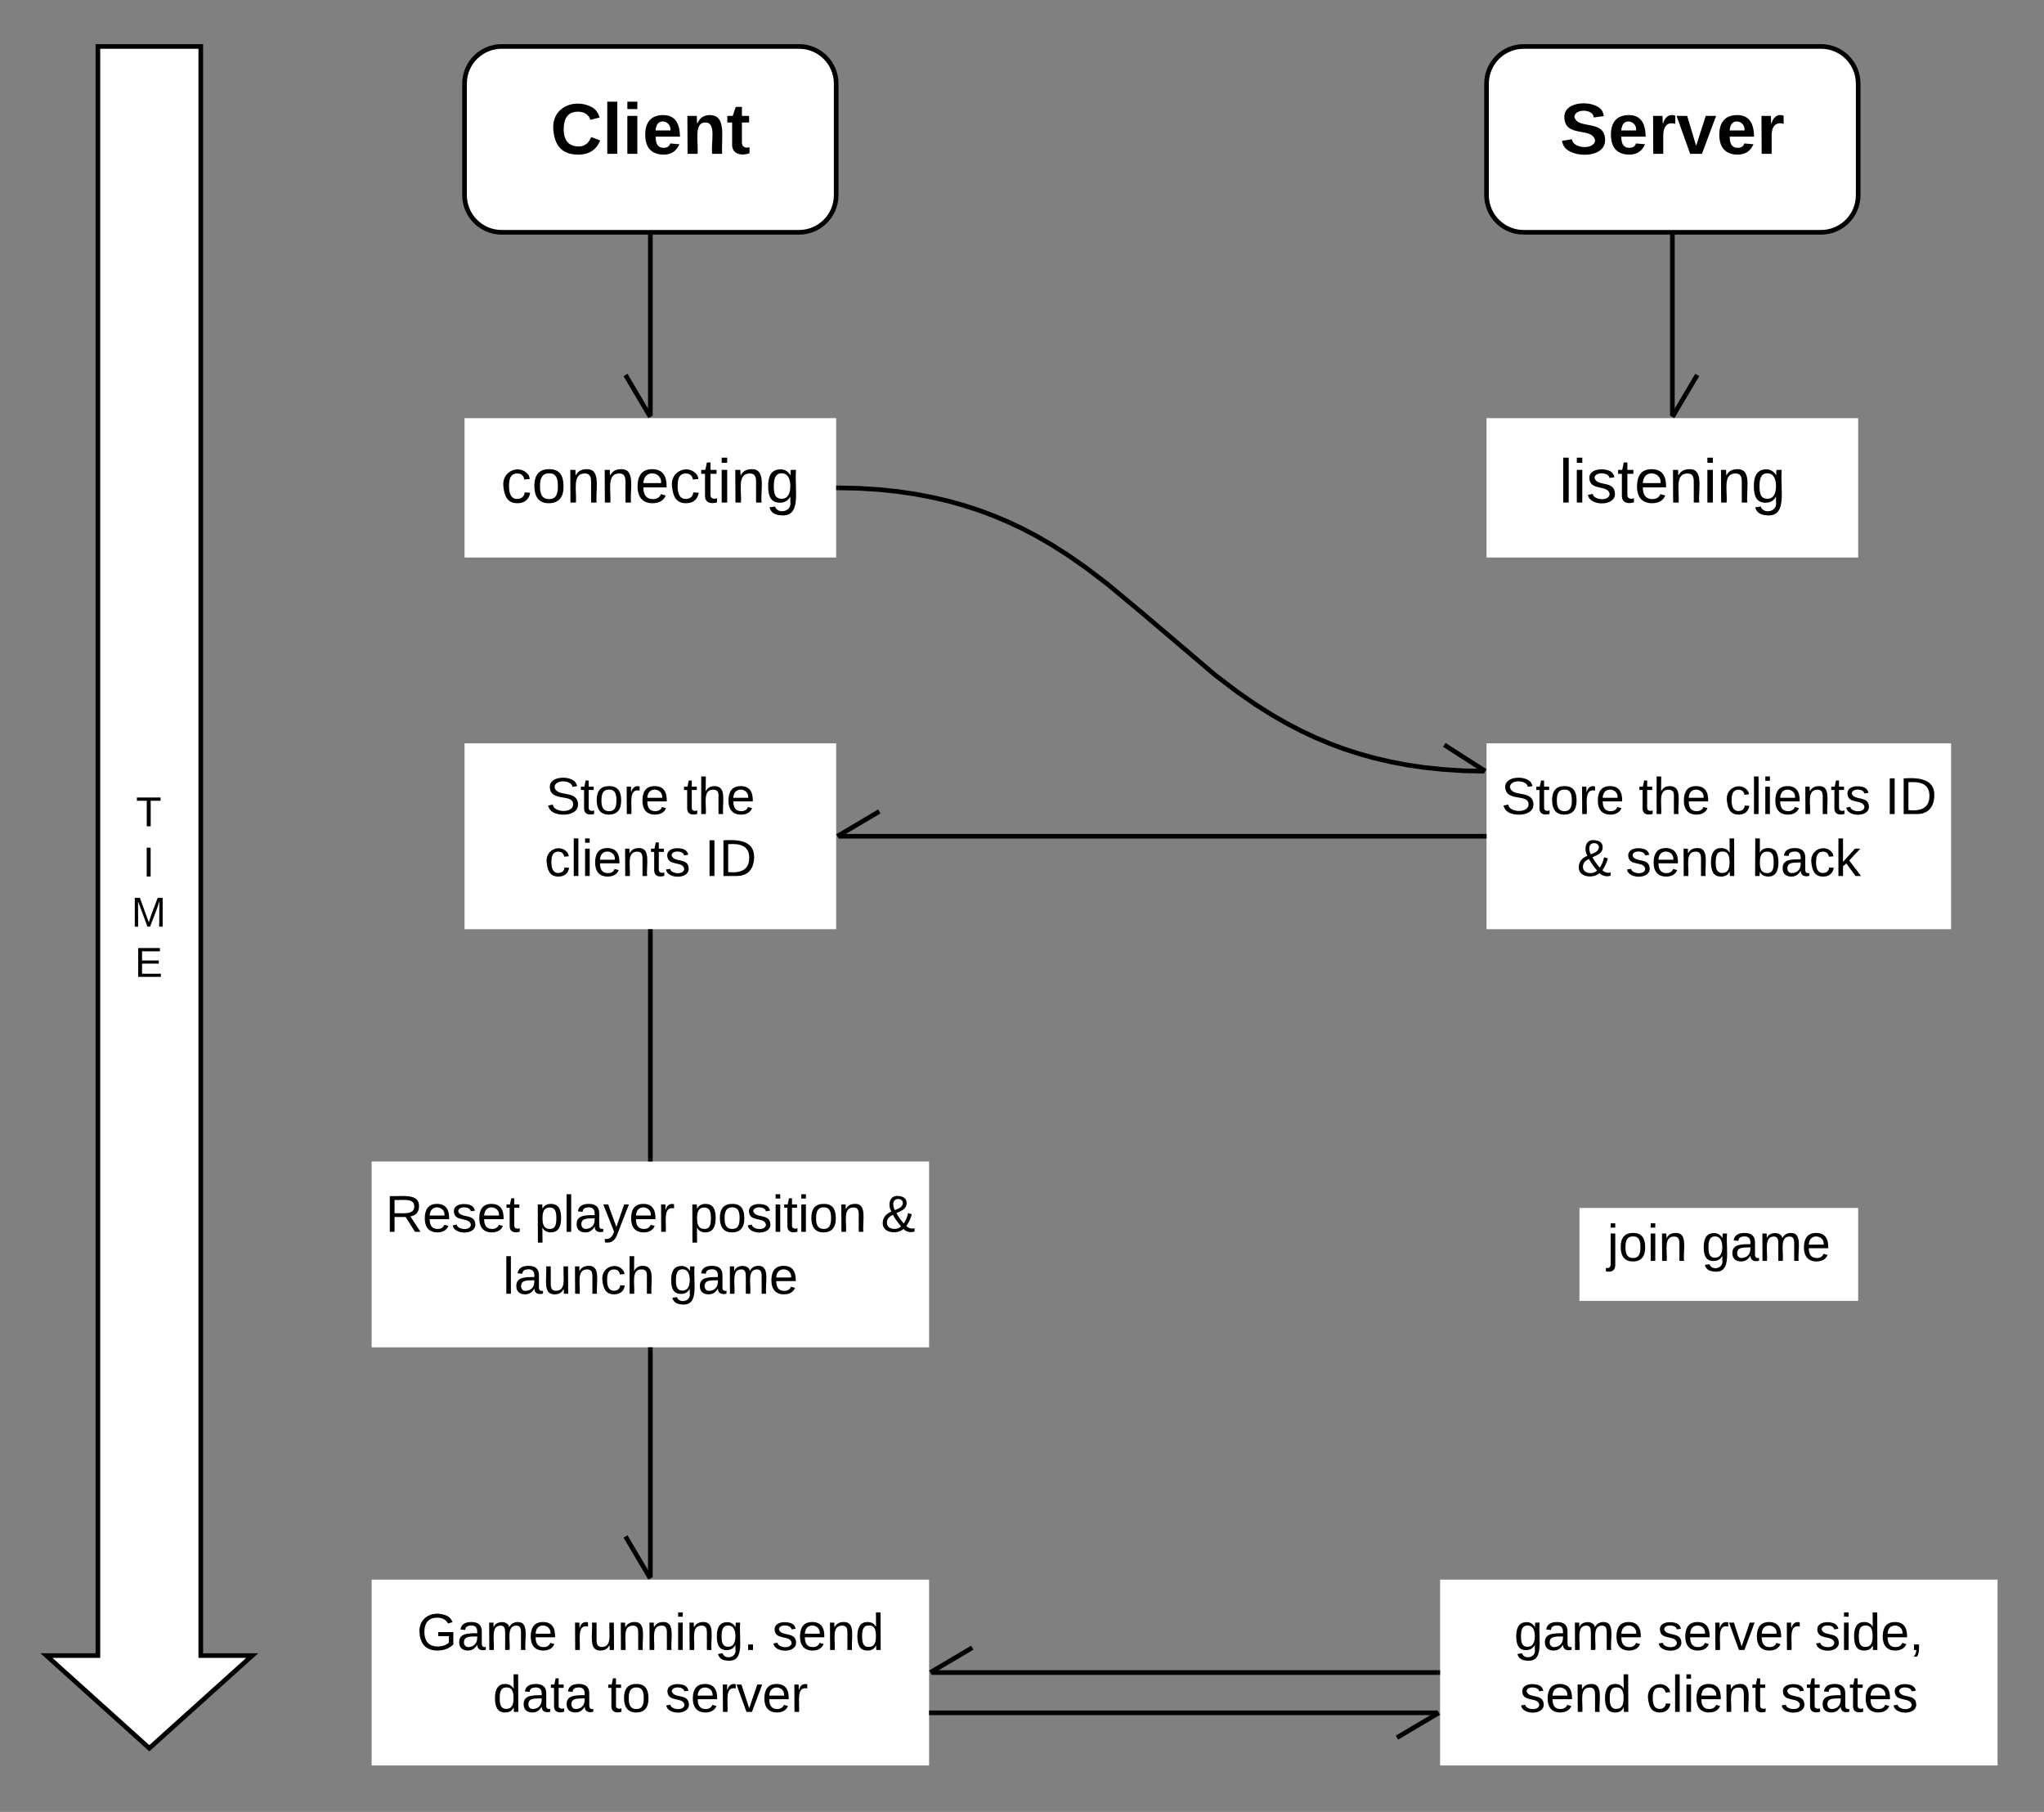 <svg xmlns="http://www.w3.org/2000/svg" xmlns:xlink="http://www.w3.org/1999/xlink" xmlns:lucid="lucid" width="880" height="780"><rect width="100%" height="100%" fill="#808080" stroke="none"/><g transform="translate(-300 -80)" lucid:page-tab-id="0_0"><path d="M516 100c-8.84 0-16 7.16-16 16v48c0 8.84 7.16 16 16 16h128c8.84 0 16-7.16 16-16v-48c0-8.84-7.16-16-16-16z" stroke="#000" stroke-width="2" fill="#fff"/><use xlink:href="#a" transform="matrix(1,0,0,1,508,108) translate(28.92 38.222)"/><path d="M956 100c-8.84 0-16 7.16-16 16v48c0 8.84 7.16 16 16 16h128c8.84 0 16-7.16 16-16v-48c0-8.84-7.16-16-16-16z" stroke="#000" stroke-width="2" fill="#fff"/><use xlink:href="#b" transform="matrix(1,0,0,1,948,108) translate(23.605 38.222)"/><path d="M500 260h160v60H500z" fill="#fff"/><use xlink:href="#c" transform="matrix(1,0,0,1,500,260) translate(15.598 36.333)"/><path d="M940 260h160v60H940z" fill="#fff"/><use xlink:href="#d" transform="matrix(1,0,0,1,940,260) translate(31.227 36.333)"/><path d="M580 182v76.95" stroke="#000" stroke-width="2" fill="none"/><path d="M581 182.03h-2V181h2z"/><path d="M569.3 241.42L580 259.5M1020 182v76.95" stroke="#000" stroke-width="2" fill="none"/><path d="M1021 182.03h-2V181h2z"/><path d="M1030.7 241.42L1020 259.5" stroke="#000" stroke-width="2" fill="none"/><path d="M386.44 100v692.7h22.14l-44.3 39.88L320 792.7h22.15V100z" stroke="#000" stroke-width="2" fill="#fff"/><use xlink:href="#e" transform="matrix(1,-2.4492935982947064e-16,2.4492935982947064e-16,1,325,105) translate(33.53 330.712)"/><use xlink:href="#f" transform="matrix(1,-2.4492935982947064e-16,2.4492935982947064e-16,1,325,105) translate(36.505 352.312)"/><use xlink:href="#g" transform="matrix(1,-2.4492935982947064e-16,2.4492935982947064e-16,1,325,105) translate(31.53 373.913)"/><use xlink:href="#h" transform="matrix(1,-2.4492935982947064e-16,2.4492935982947064e-16,1,325,105) translate(33.005 395.513)"/><path d="M500 400h160v80H500z" fill="#fff"/><use xlink:href="#i" transform="matrix(1,0,0,1,500,400) translate(34.974 30.434)"/><use xlink:href="#j" transform="matrix(1,0,0,1,500,400) translate(94.172 30.434)"/><use xlink:href="#k" transform="matrix(1,0,0,1,500,400) translate(34.419 57.101)"/><use xlink:href="#l" transform="matrix(1,0,0,1,500,400) translate(103.431 57.101)"/><path d="M940 400h200v80H940z" fill="#fff"/><use xlink:href="#i" transform="matrix(1,0,0,1,940,400) translate(6.301 30.434)"/><use xlink:href="#m" transform="matrix(1,0,0,1,940,400) translate(65.499 30.434)"/><use xlink:href="#k" transform="matrix(1,0,0,1,940,400) translate(102.536 30.434)"/><use xlink:href="#n" transform="matrix(1,0,0,1,940,400) translate(171.548 30.434)"/><use xlink:href="#o" transform="matrix(1,0,0,1,940,400) translate(38.894 57.101)"/><use xlink:href="#p" transform="matrix(1,0,0,1,940,400) translate(59.882 57.101)"/><use xlink:href="#q" transform="matrix(1,0,0,1,940,400) translate(114.203 57.101)"/><path d="M661 290.02l8.64.18 8.85.55 8.18.86 7.66 1.14 7.22 1.38 6.86 1.6 6.6 1.85 6.38 2.07 6.24 2.32 6.18 2.6 6.18 2.9 6.28 3.3 6.5 3.75 6.94 4.42 7.7 5.36 9.37 7.12 15.96 13.3 30.45 25.9 9.37 7.12 7.7 5.36 6.94 4.4 6.52 3.77 6.28 3.28 6.18 2.9 6.18 2.6 6.24 2.33 6.38 2.07 6.6 1.84 6.86 1.6 7.22 1.4 7.66 1.12 8.2.85 8.84.55 8.6.18" stroke="#000" stroke-width="2" fill="none"/><path d="M661.05 289.02l-.04 2-1-.02v-2z"/><path d="M921.8 400.66l17.7 11.32M939 440H661.05" stroke="#000" stroke-width="2" fill="none"/><path d="M940 441h-1.03v-2H940z"/><path d="M678.58 429.3L660.5 440" stroke="#000" stroke-width="2" fill="none"/><path d="M460 580h240v80H460z" fill="#fff"/><use xlink:href="#r" transform="matrix(1,0,0,1,460,580) translate(5.962 30.278)"/><use xlink:href="#s" transform="matrix(1,0,0,1,460,580) translate(70.098 30.278)"/><use xlink:href="#t" transform="matrix(1,0,0,1,460,580) translate(136.641 30.278)"/><use xlink:href="#u" transform="matrix(1,0,0,1,460,580) translate(219.233 30.278)"/><use xlink:href="#v" transform="matrix(1,0,0,1,460,580) translate(56.486 56.944)"/><use xlink:href="#w" transform="matrix(1,0,0,1,460,580) translate(128.03 56.944)"/><path d="M580 481v98" stroke="#000" stroke-width="2" fill="none"/><path d="M581 481.03h-2V480h2zM581 580h-2v-1.03h2z"/><path d="M460 760h240v80H460z" fill="#fff"/><g><use xlink:href="#x" transform="matrix(1,0,0,1,460,760) translate(19.48 30.278)"/><use xlink:href="#y" transform="matrix(1,0,0,1,460,760) translate(86.085 30.278)"/><use xlink:href="#z" transform="matrix(1,0,0,1,460,760) translate(172.382 30.278)"/><use xlink:href="#A" transform="matrix(1,0,0,1,460,760) translate(52.165 56.944)"/><use xlink:href="#B" transform="matrix(1,0,0,1,460,760) translate(101.548 56.944)"/><use xlink:href="#C" transform="matrix(1,0,0,1,460,760) translate(126.24 56.944)"/></g><path d="M580 661v97.95" stroke="#000" stroke-width="2" fill="none"/><path d="M581 661.03h-2V660h2z"/><path d="M569.3 741.42L580 759.5" stroke="#000" stroke-width="2" fill="none"/><path d="M920 760h240v80H920z" fill="#fff"/><g><use xlink:href="#D" transform="matrix(1,0,0,1,920,760) translate(31.857 30.278)"/><use xlink:href="#E" transform="matrix(1,0,0,1,920,760) translate(93.524 30.278)"/><use xlink:href="#F" transform="matrix(1,0,0,1,920,760) translate(161.301 30.278)"/><use xlink:href="#p" transform="matrix(1,0,0,1,920,760) translate(34.264 56.944)"/><use xlink:href="#G" transform="matrix(1,0,0,1,920,760) translate(88.585 56.944)"/><use xlink:href="#H" transform="matrix(1,0,0,1,920,760) translate(146.486 56.944)"/></g><path d="M919 800H701.05" stroke="#000" stroke-width="2" fill="none"/><path d="M920 801h-1.03v-2H920z"/><path d="M718.58 789.3L700.5 800M701 817.33h217.95" stroke="#000" stroke-width="2" fill="none"/><path d="M701.03 818.33H700v-2h1.03z"/><path d="M901.42 828.02l18.07-10.7" stroke="#000" stroke-width="2" fill="none"/><path d="M980 600h120v40H980z" fill="#fff"/><g><use xlink:href="#I" transform="matrix(1,0,0,1,980,600) translate(11.949 22.788)"/><use xlink:href="#w" transform="matrix(1,0,0,1,980,600) translate(52.567 22.788)"/></g><defs><path d="M67-125c0 53 21 87 73 88 37 1 54-22 65-47l45 17C233-25 199 4 140 4 58 4 20-42 15-125 8-235 124-281 211-232c18 10 29 29 36 50l-46 12c-8-25-30-41-62-41-52 0-71 34-72 86" id="J"/><path d="M25 0v-261h50V0H25" id="K"/><path d="M25-224v-37h50v37H25zM25 0v-190h50V0H25" id="L"/><path d="M185-48c-13 30-37 53-82 52C43 2 14-33 14-96s30-98 90-98c62 0 83 45 84 108H66c0 31 8 55 39 56 18 0 30-7 34-22zm-45-69c5-46-57-63-70-21-2 6-4 13-4 21h74" id="M"/><path d="M135-194c87-1 58 113 63 194h-50c-7-57 23-157-34-157-59 0-34 97-39 157H25l-1-190h47c2 12-1 28 3 38 12-26 28-41 61-42" id="N"/><path d="M115-3C79 11 28 4 28-45v-112H4v-33h27l15-45h31v45h36v33H77v99c-1 23 16 31 38 25v30" id="O"/><g id="a"><use transform="matrix(0.086,0,0,0.086,0,0)" xlink:href="#J"/><use transform="matrix(0.086,0,0,0.086,22.383,0)" xlink:href="#K"/><use transform="matrix(0.086,0,0,0.086,31.025,0)" xlink:href="#L"/><use transform="matrix(0.086,0,0,0.086,39.667,0)" xlink:href="#M"/><use transform="matrix(0.086,0,0,0.086,56.951,0)" xlink:href="#N"/><use transform="matrix(0.086,0,0,0.086,75.877,0)" xlink:href="#O"/></g><path d="M169-182c-1-43-94-46-97-3 18 66 151 10 154 114 3 95-165 93-204 36-6-8-10-19-12-30l50-8c3 46 112 56 116 5-17-69-150-10-154-114-4-87 153-88 188-35 5 8 8 18 10 28" id="P"/><path d="M135-150c-39-12-60 13-60 57V0H25l-1-190h47c2 13-1 29 3 40 6-28 27-53 61-41v41" id="Q"/><path d="M128 0H69L1-190h53L99-40l48-150h52" id="R"/><g id="b"><use transform="matrix(0.086,0,0,0.086,0,0)" xlink:href="#P"/><use transform="matrix(0.086,0,0,0.086,20.741,0)" xlink:href="#M"/><use transform="matrix(0.086,0,0,0.086,38.025,0)" xlink:href="#Q"/><use transform="matrix(0.086,0,0,0.086,50.123,0)" xlink:href="#R"/><use transform="matrix(0.086,0,0,0.086,67.407,0)" xlink:href="#M"/><use transform="matrix(0.086,0,0,0.086,84.691,0)" xlink:href="#Q"/></g><path d="M96-169c-40 0-48 33-48 73s9 75 48 75c24 0 41-14 43-38l32 2c-6 37-31 61-74 61-59 0-76-41-82-99-10-93 101-131 147-64 4 7 5 14 7 22l-32 3c-4-21-16-35-41-35" id="S"/><path d="M100-194c62-1 85 37 85 99 1 63-27 99-86 99S16-35 15-95c0-66 28-99 85-99zM99-20c44 1 53-31 53-75 0-43-8-75-51-75s-53 32-53 75 10 74 51 75" id="T"/><path d="M117-194c89-4 53 116 60 194h-32v-121c0-31-8-49-39-48C34-167 62-67 57 0H25l-1-190h30c1 10-1 24 2 32 11-22 29-35 61-36" id="U"/><path d="M100-194c63 0 86 42 84 106H49c0 40 14 67 53 68 26 1 43-12 49-29l28 8c-11 28-37 45-77 45C44 4 14-33 15-96c1-61 26-98 85-98zm52 81c6-60-76-77-97-28-3 7-6 17-6 28h103" id="V"/><path d="M59-47c-2 24 18 29 38 22v24C64 9 27 4 27-40v-127H5v-23h24l9-43h21v43h35v23H59v120" id="W"/><path d="M24-231v-30h32v30H24zM24 0v-190h32V0H24" id="X"/><path d="M177-190C167-65 218 103 67 71c-23-6-38-20-44-43l32-5c15 47 100 32 89-28v-30C133-14 115 1 83 1 29 1 15-40 15-95c0-56 16-97 71-98 29-1 48 16 59 35 1-10 0-23 2-32h30zM94-22c36 0 50-32 50-73 0-42-14-75-50-75-39 0-46 34-46 75s6 73 46 73" id="Y"/><g id="c"><use transform="matrix(0.074,0,0,0.074,0,0)" xlink:href="#S"/><use transform="matrix(0.074,0,0,0.074,13.333,0)" xlink:href="#T"/><use transform="matrix(0.074,0,0,0.074,28.148,0)" xlink:href="#U"/><use transform="matrix(0.074,0,0,0.074,42.963,0)" xlink:href="#U"/><use transform="matrix(0.074,0,0,0.074,57.778,0)" xlink:href="#V"/><use transform="matrix(0.074,0,0,0.074,72.593,0)" xlink:href="#S"/><use transform="matrix(0.074,0,0,0.074,85.926,0)" xlink:href="#W"/><use transform="matrix(0.074,0,0,0.074,93.333,0)" xlink:href="#X"/><use transform="matrix(0.074,0,0,0.074,99.185,0)" xlink:href="#U"/><use transform="matrix(0.074,0,0,0.074,114,0)" xlink:href="#Y"/></g><path d="M24 0v-261h32V0H24" id="Z"/><path d="M135-143c-3-34-86-38-87 0 15 53 115 12 119 90S17 21 10-45l28-5c4 36 97 45 98 0-10-56-113-15-118-90-4-57 82-63 122-42 12 7 21 19 24 35" id="aa"/><g id="d"><use transform="matrix(0.074,0,0,0.074,0,0)" xlink:href="#Z"/><use transform="matrix(0.074,0,0,0.074,5.852,0)" xlink:href="#X"/><use transform="matrix(0.074,0,0,0.074,11.704,0)" xlink:href="#aa"/><use transform="matrix(0.074,0,0,0.074,25.037,0)" xlink:href="#W"/><use transform="matrix(0.074,0,0,0.074,32.444,0)" xlink:href="#V"/><use transform="matrix(0.074,0,0,0.074,47.259,0)" xlink:href="#U"/><use transform="matrix(0.074,0,0,0.074,62.074,0)" xlink:href="#X"/><use transform="matrix(0.074,0,0,0.074,67.926,0)" xlink:href="#U"/><use transform="matrix(0.074,0,0,0.074,82.741,0)" xlink:href="#Y"/></g><path d="M127-220V0H93v-220H8v-28h204v28h-85" id="ab"/><use transform="matrix(0.05,0,0,0.05,0,0)" xlink:href="#ab" id="e"/><path d="M33 0v-248h34V0H33" id="ac"/><use transform="matrix(0.05,0,0,0.05,0,0)" xlink:href="#ac" id="f"/><path d="M240 0l2-218c-23 76-54 145-80 218h-23L58-218 59 0H30v-248h44l77 211c21-75 51-140 76-211h43V0h-30" id="ad"/><use transform="matrix(0.05,0,0,0.05,0,0)" xlink:href="#ad" id="g"/><path d="M30 0v-248h187v28H63v79h144v27H63v87h162V0H30" id="ae"/><use transform="matrix(0.05,0,0,0.05,0,0)" xlink:href="#ae" id="h"/><path d="M185-189c-5-48-123-54-124 2 14 75 158 14 163 119 3 78-121 87-175 55-17-10-28-26-33-46l33-7c5 56 141 63 141-1 0-78-155-14-162-118-5-82 145-84 179-34 5 7 8 16 11 25" id="af"/><path d="M114-163C36-179 61-72 57 0H25l-1-190h30c1 12-1 29 2 39 6-27 23-49 58-41v29" id="ag"/><g id="i"><use transform="matrix(0.062,0,0,0.062,0,0)" xlink:href="#af"/><use transform="matrix(0.062,0,0,0.062,14.815,0)" xlink:href="#W"/><use transform="matrix(0.062,0,0,0.062,20.988,0)" xlink:href="#T"/><use transform="matrix(0.062,0,0,0.062,33.333,0)" xlink:href="#ag"/><use transform="matrix(0.062,0,0,0.062,40.679,0)" xlink:href="#V"/></g><path d="M106-169C34-169 62-67 57 0H25v-261h32l-1 103c12-21 28-36 61-36 89 0 53 116 60 194h-32v-121c2-32-8-49-39-48" id="ah"/><g id="j"><use transform="matrix(0.062,0,0,0.062,0,0)" xlink:href="#W"/><use transform="matrix(0.062,0,0,0.062,6.173,0)" xlink:href="#ah"/><use transform="matrix(0.062,0,0,0.062,18.519,0)" xlink:href="#V"/></g><g id="k"><use transform="matrix(0.062,0,0,0.062,0,0)" xlink:href="#S"/><use transform="matrix(0.062,0,0,0.062,11.111,0)" xlink:href="#Z"/><use transform="matrix(0.062,0,0,0.062,15.988,0)" xlink:href="#X"/><use transform="matrix(0.062,0,0,0.062,20.864,0)" xlink:href="#V"/><use transform="matrix(0.062,0,0,0.062,33.21,0)" xlink:href="#U"/><use transform="matrix(0.062,0,0,0.062,45.556,0)" xlink:href="#W"/><use transform="matrix(0.062,0,0,0.062,51.728,0)" xlink:href="#aa"/></g><path d="M30-248c118-7 216 8 213 122C240-48 200 0 122 0H30v-248zM63-27c89 8 146-16 146-99s-60-101-146-95v194" id="ai"/><g id="l"><use transform="matrix(0.062,0,0,0.062,0,0)" xlink:href="#ac"/><use transform="matrix(0.062,0,0,0.062,6.173,0)" xlink:href="#ai"/></g><g id="m"><use transform="matrix(0.062,0,0,0.062,0,0)" xlink:href="#W"/><use transform="matrix(0.062,0,0,0.062,6.173,0)" xlink:href="#ah"/><use transform="matrix(0.062,0,0,0.062,18.519,0)" xlink:href="#V"/></g><g id="n"><use transform="matrix(0.062,0,0,0.062,0,0)" xlink:href="#ac"/><use transform="matrix(0.062,0,0,0.062,6.173,0)" xlink:href="#ai"/></g><path d="M234-2c-28 10-62 0-77-18C117 19 8 12 13-65c3-43 29-61 60-76-25-40-17-114 47-108 35 3 59 15 59 50 0 44-40 53-71 69 14 26 32 50 51 72 14-21 24-43 30-72l26 8c-9 33-21 57-38 82 13 13 33 22 57 15v23zM97-151c25-10 52-18 56-48-1-18-13-29-33-29-42 0-39 50-23 77zM42-66c-3 51 71 58 98 28-20-24-41-51-56-80-23 10-40 24-42 52" id="aj"/><use transform="matrix(0.062,0,0,0.062,0,0)" xlink:href="#aj" id="o"/><path d="M85-194c31 0 48 13 60 33l-1-100h32l1 261h-30c-2-10 0-23-3-31C134-8 116 4 85 4 32 4 16-35 15-94c0-66 23-100 70-100zm9 24c-40 0-46 34-46 75 0 40 6 74 45 74 42 0 51-32 51-76 0-42-9-74-50-73" id="ak"/><g id="p"><use transform="matrix(0.062,0,0,0.062,0,0)" xlink:href="#aa"/><use transform="matrix(0.062,0,0,0.062,11.111,0)" xlink:href="#V"/><use transform="matrix(0.062,0,0,0.062,23.457,0)" xlink:href="#U"/><use transform="matrix(0.062,0,0,0.062,35.802,0)" xlink:href="#ak"/></g><path d="M115-194c53 0 69 39 70 98 0 66-23 100-70 100C84 3 66-7 56-30L54 0H23l1-261h32v101c10-23 28-34 59-34zm-8 174c40 0 45-34 45-75 0-40-5-75-45-74-42 0-51 32-51 76 0 43 10 73 51 73" id="al"/><path d="M141-36C126-15 110 5 73 4 37 3 15-17 15-53c-1-64 63-63 125-63 3-35-9-54-41-54-24 1-41 7-42 31l-33-3c5-37 33-52 76-52 45 0 72 20 72 64v82c-1 20 7 32 28 27v20c-31 9-61-2-59-35zM48-53c0 20 12 33 32 33 41-3 63-29 60-74-43 2-92-5-92 41" id="am"/><path d="M143 0L79-87 56-68V0H24v-261h32v163l83-92h37l-77 82L181 0h-38" id="an"/><g id="q"><use transform="matrix(0.062,0,0,0.062,0,0)" xlink:href="#al"/><use transform="matrix(0.062,0,0,0.062,12.346,0)" xlink:href="#am"/><use transform="matrix(0.062,0,0,0.062,24.691,0)" xlink:href="#S"/><use transform="matrix(0.062,0,0,0.062,35.802,0)" xlink:href="#an"/></g><path d="M233-177c-1 41-23 64-60 70L243 0h-38l-65-103H63V0H30v-248c88 3 205-21 203 71zM63-129c60-2 137 13 137-47 0-61-80-42-137-45v92" id="ao"/><g id="r"><use transform="matrix(0.062,0,0,0.062,0,0)" xlink:href="#ao"/><use transform="matrix(0.062,0,0,0.062,15.988,0)" xlink:href="#V"/><use transform="matrix(0.062,0,0,0.062,28.333,0)" xlink:href="#aa"/><use transform="matrix(0.062,0,0,0.062,39.444,0)" xlink:href="#V"/><use transform="matrix(0.062,0,0,0.062,51.79,0)" xlink:href="#W"/></g><path d="M115-194c55 1 70 41 70 98S169 2 115 4C84 4 66-9 55-30l1 105H24l-1-265h31l2 30c10-21 28-34 59-34zm-8 174c40 0 45-34 45-75s-6-73-45-74c-42 0-51 32-51 76 0 43 10 73 51 73" id="ap"/><path d="M179-190L93 31C79 59 56 82 12 73V49c39 6 53-20 64-50L1-190h34L92-34l54-156h33" id="aq"/><g id="s"><use transform="matrix(0.062,0,0,0.062,0,0)" xlink:href="#ap"/><use transform="matrix(0.062,0,0,0.062,12.346,0)" xlink:href="#Z"/><use transform="matrix(0.062,0,0,0.062,17.222,0)" xlink:href="#am"/><use transform="matrix(0.062,0,0,0.062,29.568,0)" xlink:href="#aq"/><use transform="matrix(0.062,0,0,0.062,40.679,0)" xlink:href="#V"/><use transform="matrix(0.062,0,0,0.062,53.025,0)" xlink:href="#ag"/></g><g id="t"><use transform="matrix(0.062,0,0,0.062,0,0)" xlink:href="#ap"/><use transform="matrix(0.062,0,0,0.062,12.346,0)" xlink:href="#T"/><use transform="matrix(0.062,0,0,0.062,24.691,0)" xlink:href="#aa"/><use transform="matrix(0.062,0,0,0.062,35.802,0)" xlink:href="#X"/><use transform="matrix(0.062,0,0,0.062,40.679,0)" xlink:href="#W"/><use transform="matrix(0.062,0,0,0.062,46.852,0)" xlink:href="#X"/><use transform="matrix(0.062,0,0,0.062,51.728,0)" xlink:href="#T"/><use transform="matrix(0.062,0,0,0.062,64.074,0)" xlink:href="#U"/></g><use transform="matrix(0.062,0,0,0.062,0,0)" xlink:href="#aj" id="u"/><path d="M84 4C-5 8 30-112 23-190h32v120c0 31 7 50 39 49 72-2 45-101 50-169h31l1 190h-30c-1-10 1-25-2-33-11 22-28 36-60 37" id="ar"/><g id="v"><use transform="matrix(0.062,0,0,0.062,0,0)" xlink:href="#Z"/><use transform="matrix(0.062,0,0,0.062,4.877,0)" xlink:href="#am"/><use transform="matrix(0.062,0,0,0.062,17.222,0)" xlink:href="#ar"/><use transform="matrix(0.062,0,0,0.062,29.568,0)" xlink:href="#U"/><use transform="matrix(0.062,0,0,0.062,41.914,0)" xlink:href="#S"/><use transform="matrix(0.062,0,0,0.062,53.025,0)" xlink:href="#ah"/></g><path d="M210-169c-67 3-38 105-44 169h-31v-121c0-29-5-50-35-48C34-165 62-65 56 0H25l-1-190h30c1 10-1 24 2 32 10-44 99-50 107 0 11-21 27-35 58-36 85-2 47 119 55 194h-31v-121c0-29-5-49-35-48" id="as"/><g id="w"><use transform="matrix(0.062,0,0,0.062,0,0)" xlink:href="#Y"/><use transform="matrix(0.062,0,0,0.062,12.346,0)" xlink:href="#am"/><use transform="matrix(0.062,0,0,0.062,24.691,0)" xlink:href="#as"/><use transform="matrix(0.062,0,0,0.062,43.148,0)" xlink:href="#V"/></g><path d="M143 4C61 4 22-44 18-125c-5-107 100-154 193-111 17 8 29 25 37 43l-32 9c-13-25-37-40-76-40-61 0-88 39-88 99 0 61 29 100 91 101 35 0 62-11 79-27v-45h-74v-28h105v86C228-13 192 4 143 4" id="at"/><g id="x"><use transform="matrix(0.062,0,0,0.062,0,0)" xlink:href="#at"/><use transform="matrix(0.062,0,0,0.062,17.284,0)" xlink:href="#am"/><use transform="matrix(0.062,0,0,0.062,29.63,0)" xlink:href="#as"/><use transform="matrix(0.062,0,0,0.062,48.086,0)" xlink:href="#V"/></g><path d="M33 0v-38h34V0H33" id="au"/><g id="y"><use transform="matrix(0.062,0,0,0.062,0,0)" xlink:href="#ag"/><use transform="matrix(0.062,0,0,0.062,7.346,0)" xlink:href="#ar"/><use transform="matrix(0.062,0,0,0.062,19.691,0)" xlink:href="#U"/><use transform="matrix(0.062,0,0,0.062,32.037,0)" xlink:href="#U"/><use transform="matrix(0.062,0,0,0.062,44.383,0)" xlink:href="#X"/><use transform="matrix(0.062,0,0,0.062,49.259,0)" xlink:href="#U"/><use transform="matrix(0.062,0,0,0.062,61.605,0)" xlink:href="#Y"/><use transform="matrix(0.062,0,0,0.062,73.951,0)" xlink:href="#au"/></g><g id="z"><use transform="matrix(0.062,0,0,0.062,0,0)" xlink:href="#aa"/><use transform="matrix(0.062,0,0,0.062,11.111,0)" xlink:href="#V"/><use transform="matrix(0.062,0,0,0.062,23.457,0)" xlink:href="#U"/><use transform="matrix(0.062,0,0,0.062,35.802,0)" xlink:href="#ak"/></g><g id="A"><use transform="matrix(0.062,0,0,0.062,0,0)" xlink:href="#ak"/><use transform="matrix(0.062,0,0,0.062,12.346,0)" xlink:href="#am"/><use transform="matrix(0.062,0,0,0.062,24.691,0)" xlink:href="#W"/><use transform="matrix(0.062,0,0,0.062,30.864,0)" xlink:href="#am"/></g><g id="B"><use transform="matrix(0.062,0,0,0.062,0,0)" xlink:href="#W"/><use transform="matrix(0.062,0,0,0.062,6.173,0)" xlink:href="#T"/></g><path d="M108 0H70L1-190h34L89-25l56-165h34" id="av"/><g id="C"><use transform="matrix(0.062,0,0,0.062,0,0)" xlink:href="#aa"/><use transform="matrix(0.062,0,0,0.062,11.111,0)" xlink:href="#V"/><use transform="matrix(0.062,0,0,0.062,23.457,0)" xlink:href="#ag"/><use transform="matrix(0.062,0,0,0.062,30.802,0)" xlink:href="#av"/><use transform="matrix(0.062,0,0,0.062,41.914,0)" xlink:href="#V"/><use transform="matrix(0.062,0,0,0.062,54.259,0)" xlink:href="#ag"/></g><g id="D"><use transform="matrix(0.062,0,0,0.062,0,0)" xlink:href="#Y"/><use transform="matrix(0.062,0,0,0.062,12.346,0)" xlink:href="#am"/><use transform="matrix(0.062,0,0,0.062,24.691,0)" xlink:href="#as"/><use transform="matrix(0.062,0,0,0.062,43.148,0)" xlink:href="#V"/></g><g id="E"><use transform="matrix(0.062,0,0,0.062,0,0)" xlink:href="#aa"/><use transform="matrix(0.062,0,0,0.062,11.111,0)" xlink:href="#V"/><use transform="matrix(0.062,0,0,0.062,23.457,0)" xlink:href="#ag"/><use transform="matrix(0.062,0,0,0.062,30.802,0)" xlink:href="#av"/><use transform="matrix(0.062,0,0,0.062,41.914,0)" xlink:href="#V"/><use transform="matrix(0.062,0,0,0.062,54.259,0)" xlink:href="#ag"/></g><path d="M68-38c1 34 0 65-14 84H32c9-13 17-26 17-46H33v-38h35" id="aw"/><g id="F"><use transform="matrix(0.062,0,0,0.062,0,0)" xlink:href="#aa"/><use transform="matrix(0.062,0,0,0.062,11.111,0)" xlink:href="#X"/><use transform="matrix(0.062,0,0,0.062,15.988,0)" xlink:href="#ak"/><use transform="matrix(0.062,0,0,0.062,28.333,0)" xlink:href="#V"/><use transform="matrix(0.062,0,0,0.062,40.679,0)" xlink:href="#aw"/></g><g id="G"><use transform="matrix(0.062,0,0,0.062,0,0)" xlink:href="#S"/><use transform="matrix(0.062,0,0,0.062,11.111,0)" xlink:href="#Z"/><use transform="matrix(0.062,0,0,0.062,15.988,0)" xlink:href="#X"/><use transform="matrix(0.062,0,0,0.062,20.864,0)" xlink:href="#V"/><use transform="matrix(0.062,0,0,0.062,33.21,0)" xlink:href="#U"/><use transform="matrix(0.062,0,0,0.062,45.556,0)" xlink:href="#W"/></g><g id="H"><use transform="matrix(0.062,0,0,0.062,0,0)" xlink:href="#aa"/><use transform="matrix(0.062,0,0,0.062,11.111,0)" xlink:href="#W"/><use transform="matrix(0.062,0,0,0.062,17.284,0)" xlink:href="#am"/><use transform="matrix(0.062,0,0,0.062,29.63,0)" xlink:href="#W"/><use transform="matrix(0.062,0,0,0.062,35.802,0)" xlink:href="#V"/><use transform="matrix(0.062,0,0,0.062,48.148,0)" xlink:href="#aa"/></g><path d="M24-231v-30h32v30H24zM-9 49c24 4 33-6 33-30v-209h32V24c2 40-23 58-65 49V49" id="ax"/><g id="I"><use transform="matrix(0.062,0,0,0.062,0,0)" xlink:href="#ax"/><use transform="matrix(0.062,0,0,0.062,4.877,0)" xlink:href="#T"/><use transform="matrix(0.062,0,0,0.062,17.222,0)" xlink:href="#X"/><use transform="matrix(0.062,0,0,0.062,22.099,0)" xlink:href="#U"/></g></defs></g></svg>
